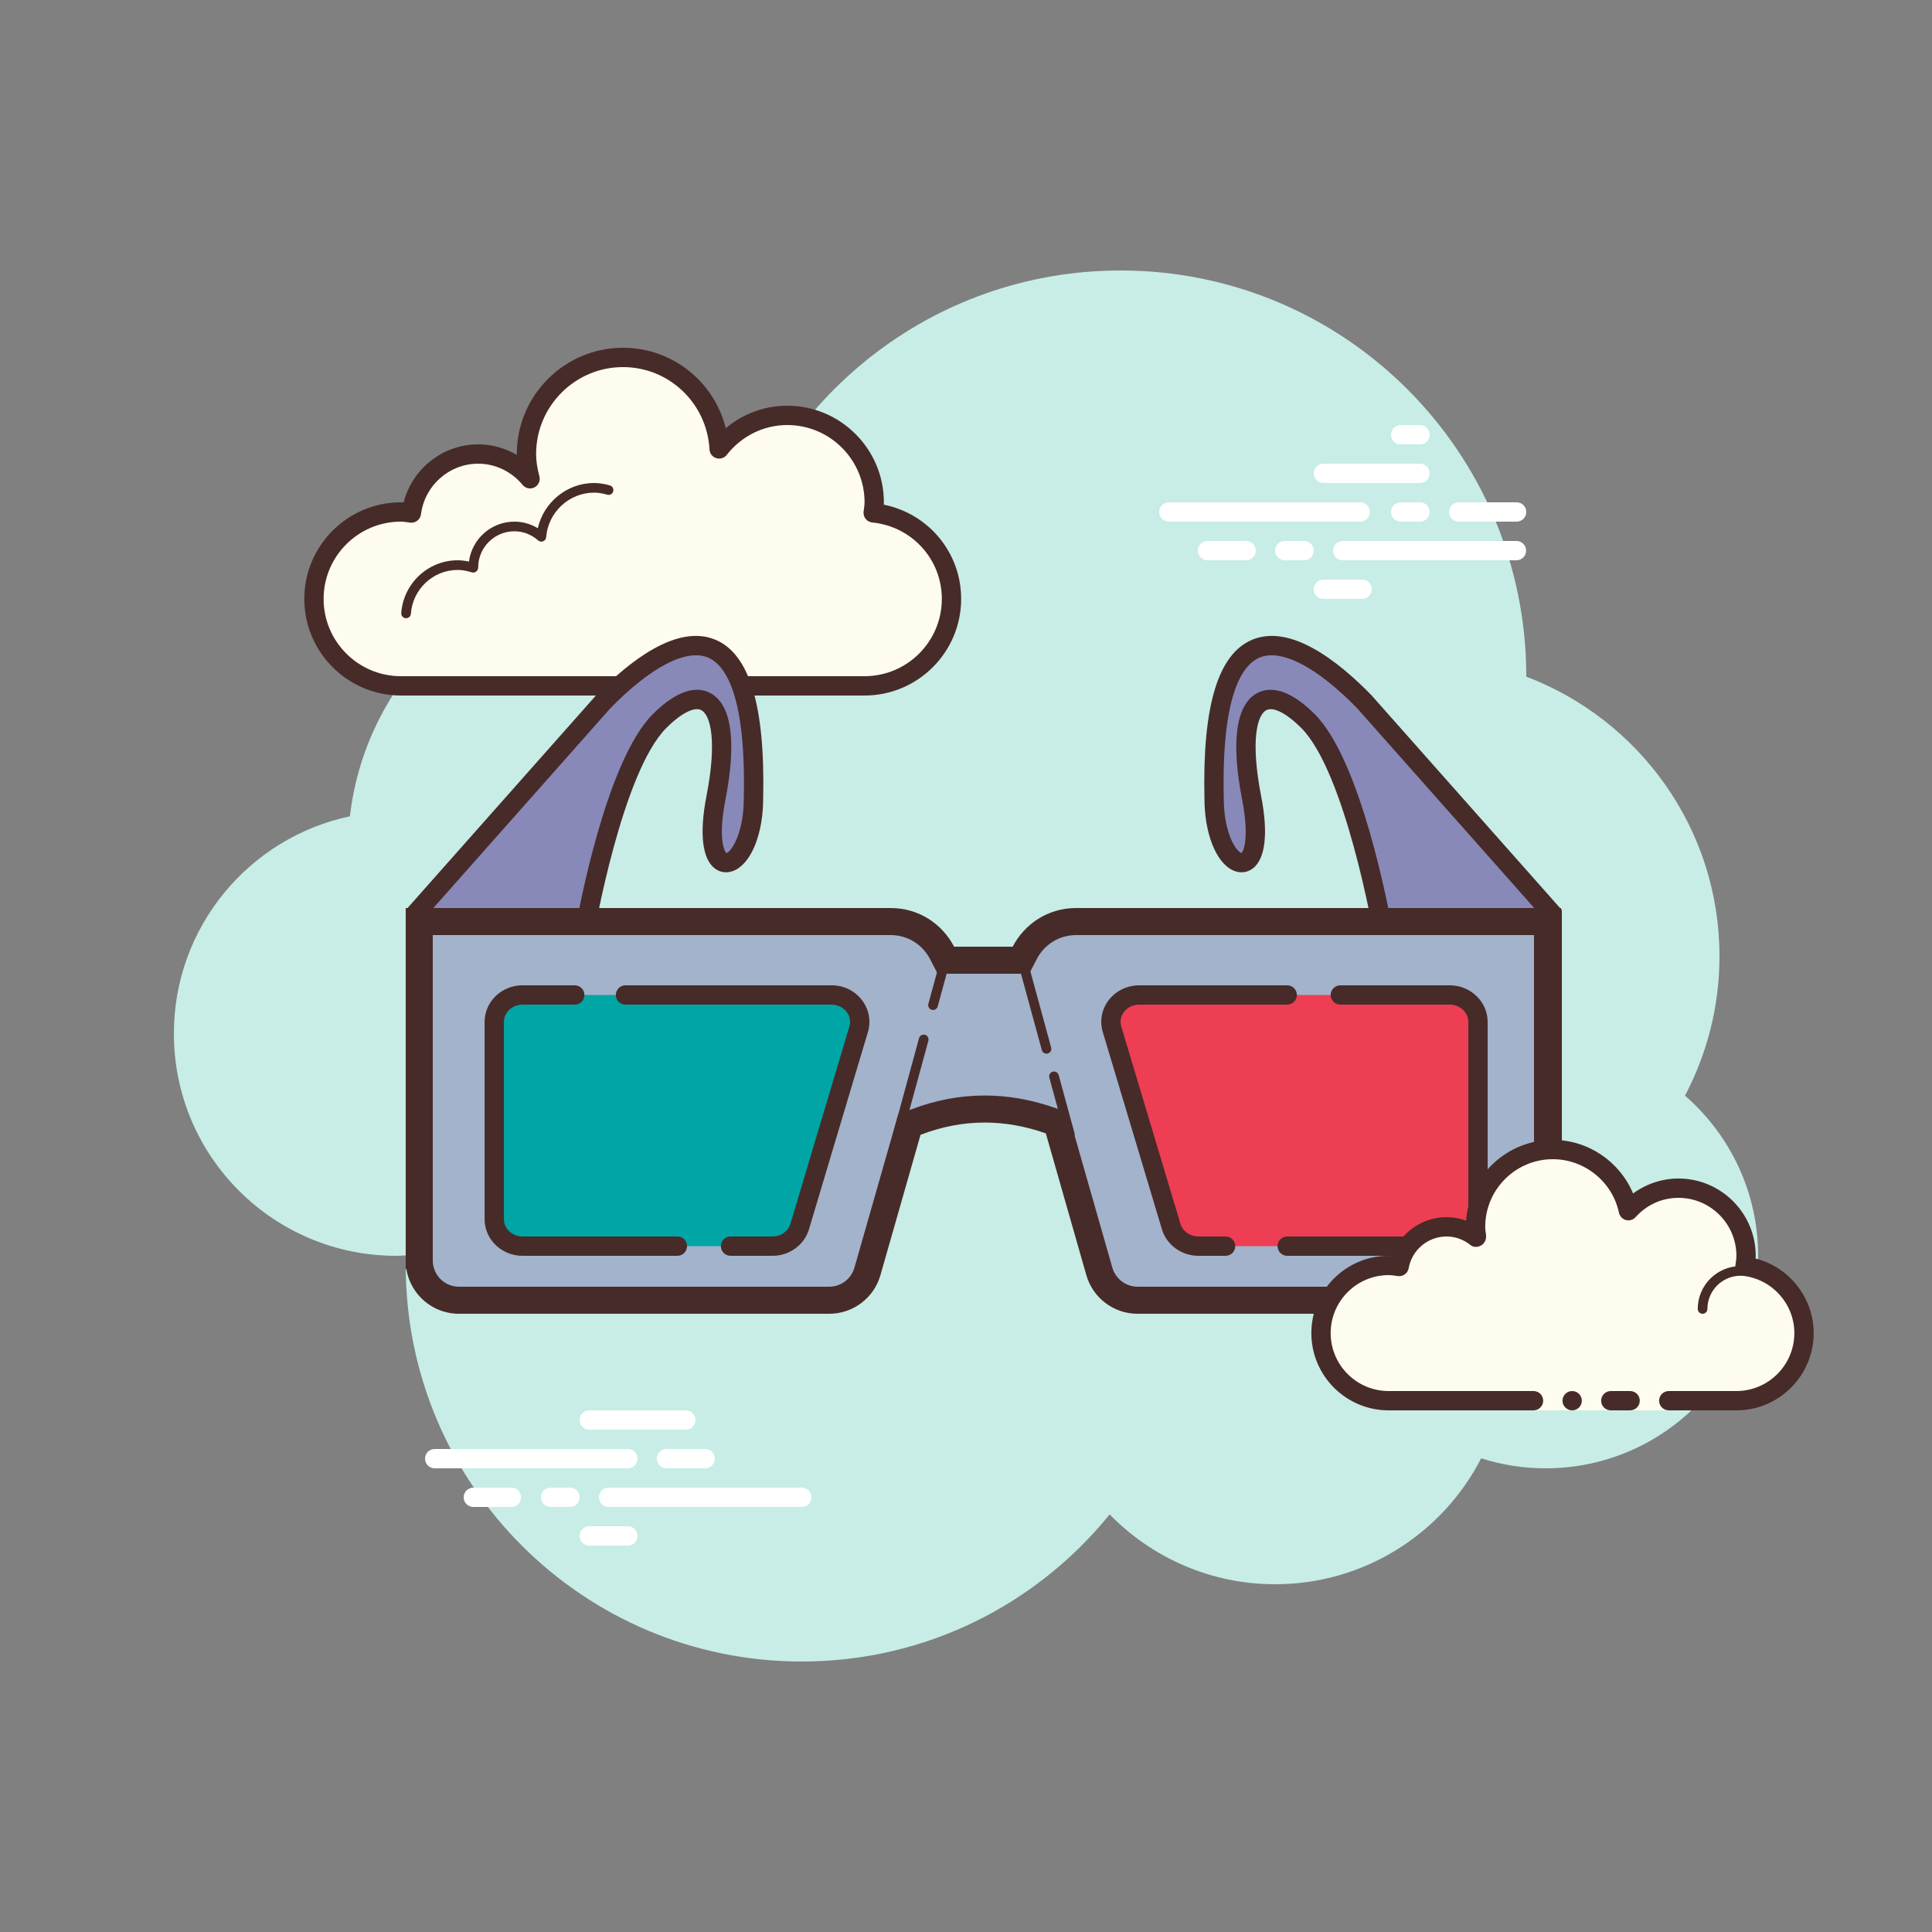 <svg xmlns="http://www.w3.org/2000/svg" width="500" height="500" viewBox="0 0 100 100"><rect x="0" y="0" width="100" height="100" fill="#808080" stroke="none"/><path fill="#c7ede6" d="M87.215,56.71C88.35,54.555,89,52.105,89,49.5c0-6.621-4.159-12.257-10.001-14.478 C78.999,35.015,79,35.008,79,35c0-11.598-9.402-21-21-21c-9.784,0-17.981,6.701-20.313,15.757C36.211,29.272,34.638,29,33,29 c-7.692,0-14.023,5.793-14.89,13.252C12.906,43.353,9,47.969,9,53.5C9,59.851,14.149,65,20.5,65c0.177,0,0.352-0.012,0.526-0.022 C21.022,65.153,21,65.324,21,65.5C21,76.822,30.178,86,41.5,86c6.437,0,12.175-2.972,15.934-7.614C59.612,80.611,62.64,82,66,82 c4.65,0,8.674-2.65,10.666-6.518C77.718,75.817,78.837,76,80,76c6.075,0,11-4.925,11-11C91,61.689,89.53,58.727,87.215,56.71z"/><path fill="#fff" d="M70.405,27H60.5c-0.276,0-0.5-0.224-0.5-0.5s0.224-0.5,0.5-0.5h9.905c0.276,0,0.5,0.224,0.5,0.5 S70.682,27,70.405,27z"/><path fill="#fff" d="M73.5,27h-1c-0.276,0-0.5-0.224-0.5-0.5s0.224-0.5,0.5-0.5h1c0.276,0,0.5,0.224,0.5,0.5 S73.777,27,73.5,27z"/><path fill="#fff" d="M78.491,29H69.5c-0.276,0-0.5-0.224-0.5-0.5s0.224-0.5,0.5-0.5h8.991c0.276,0,0.5,0.224,0.5,0.5 S78.767,29,78.491,29z"/><path fill="#fff" d="M67.5,29h-1c-0.276,0-0.5-0.224-0.5-0.5s0.224-0.5,0.5-0.5h1c0.276,0,0.5,0.224,0.5,0.5 S67.777,29,67.5,29z"/><path fill="#fff" d="M64.5,29h-2c-0.276,0-0.5-0.224-0.5-0.5s0.224-0.5,0.5-0.5h2c0.276,0,0.5,0.224,0.5,0.5 S64.777,29,64.5,29z"/><path fill="#fff" d="M70.5,31h-2c-0.276,0-0.5-0.224-0.5-0.5s0.224-0.5,0.5-0.5h2c0.276,0,0.5,0.224,0.5,0.5 S70.776,31,70.5,31z"/><path fill="#fff" d="M73.5,22c-0.177,0-0.823,0-1,0c-0.276,0-0.5,0.224-0.5,0.5c0,0.276,0.224,0.5,0.5,0.5 c0.177,0,0.823,0,1,0c0.276,0,0.5-0.224,0.5-0.5C74,22.224,73.776,22,73.5,22z"/><path fill="#fff" d="M73.5,24c-0.177,0-4.823,0-5,0c-0.276,0-0.5,0.224-0.5,0.5c0,0.276,0.224,0.5,0.5,0.5 c0.177,0,4.823,0,5,0c0.276,0,0.5-0.224,0.5-0.5C74,24.224,73.776,24,73.5,24z"/><path fill="#fff" d="M78.5,26c-0.177,0-2.823,0-3,0c-0.276,0-0.5,0.224-0.5,0.5c0,0.276,0.224,0.5,0.5,0.5 c0.177,0,2.823,0,3,0c0.276,0,0.5-0.224,0.5-0.5C79,26.224,78.776,26,78.5,26z"/><g><path fill="#fff" d="M32.5,76h-10c-0.276,0-0.5-0.224-0.5-0.5s0.224-0.5,0.5-0.5h10c0.276,0,0.5,0.224,0.5,0.5 S32.776,76,32.5,76z"/><path fill="#fff" d="M36.5,76h-2c-0.276,0-0.5-0.224-0.5-0.5s0.224-0.5,0.5-0.5h2c0.276,0,0.5,0.224,0.5,0.5 S36.776,76,36.5,76z"/><path fill="#fff" d="M41.5,78h-10c-0.276,0-0.5-0.224-0.5-0.5s0.224-0.5,0.5-0.5h10c0.276,0,0.5,0.224,0.5,0.5 S41.777,78,41.5,78z"/><path fill="#fff" d="M29.5,78h-1c-0.276,0-0.5-0.224-0.5-0.5s0.224-0.5,0.5-0.5h1c0.276,0,0.5,0.224,0.5,0.5 S29.776,78,29.5,78z"/><path fill="#fff" d="M26.47,78H24.5c-0.276,0-0.5-0.224-0.5-0.5s0.224-0.5,0.5-0.5h1.97c0.276,0,0.5,0.224,0.5,0.5 S26.746,78,26.47,78z"/><path fill="#fff" d="M35.5,74h-5c-0.276,0-0.5-0.224-0.5-0.5s0.224-0.5,0.5-0.5h5c0.276,0,0.5,0.224,0.5,0.5 S35.777,74,35.5,74z"/><path fill="#fff" d="M32.5,80h-2c-0.276,0-0.5-0.224-0.5-0.5s0.224-0.5,0.5-0.5h2c0.276,0,0.5,0.224,0.5,0.5 S32.776,80,32.5,80z"/></g><g><path fill="#fdfcef" d="M38.625,35.5c0,0,3.64,0,6.125,0s4.5-2.015,4.5-4.5c0-2.333-1.782-4.229-4.055-4.455 c0.022-0.181,0.055-0.358,0.055-0.545c0-2.485-2.015-4.5-4.5-4.5c-1.438,0-2.703,0.686-3.527,1.736 C37.083,20.6,34.921,18.5,32.25,18.5c-2.761,0-5,2.239-5,5c0,0.446,0.077,0.87,0.187,1.282c-0.642-0.777-1.6-1.282-2.687-1.282 c-1.781,0-3.234,1.335-3.455,3.055c-0.181-0.022-0.358-0.055-0.545-0.055c-2.485,0-4.5,2.015-4.5,4.5s2.015,4.5,4.5,4.5 s9.5,0,9.5,0h5.375V36h3V35.5z"/><path fill="#472b29" d="M32.25,18c-3.033,0-5.5,2.467-5.5,5.5c0,0.016,0,0.031,0,0.047c-0.602-0.354-1.29-0.547-2-0.547 c-1.831,0-3.411,1.261-3.858,3.005C20.845,26.002,20.798,26,20.75,26c-2.757,0-5,2.243-5,5s2.243,5,5,5h14.875 c0.276,0,0.5-0.224,0.5-0.5s-0.224-0.5-0.5-0.5H20.75c-2.206,0-4-1.794-4-4s1.794-4,4-4c0.117,0,0.23,0.017,0.343,0.032 l0.141,0.019c0.021,0.003,0.041,0.004,0.062,0.004c0.246,0,0.462-0.185,0.495-0.437C21.982,25.125,23.254,24,24.75,24 c0.885,0,1.723,0.401,2.301,1.1c0.098,0.118,0.241,0.182,0.386,0.182c0.078,0,0.156-0.018,0.228-0.056 c0.209-0.107,0.314-0.346,0.254-0.573c-0.116-0.436-0.17-0.802-0.17-1.153c0-2.481,2.019-4.5,4.5-4.5 c2.381,0,4.347,1.872,4.474,4.263c0.011,0.208,0.15,0.387,0.349,0.45c0.05,0.016,0.101,0.024,0.152,0.024 c0.15,0,0.296-0.069,0.392-0.192C38.388,22.563,39.529,22,40.75,22c2.206,0,4,1.794,4,4c0,0.117-0.017,0.23-0.032,0.343 l-0.019,0.141c-0.016,0.134,0.022,0.268,0.106,0.373c0.084,0.105,0.207,0.172,0.34,0.185c2.055,0.205,3.604,1.906,3.604,3.958 c0,2.206-1.794,4-4,4h-6.125c-0.276,0-0.5,0.224-0.5,0.5s0.224,0.5,0.5,0.5h6.125c2.757,0,5-2.243,5-5 c0-2.397-1.689-4.413-4.003-4.877c0.002-0.041,0.003-0.082,0.003-0.123c0-2.757-2.243-5-5-5c-1.176,0-2.293,0.416-3.183,1.164 C36.969,19.76,34.805,18,32.25,18L32.25,18z"/><path fill="#472b29" d="M30.75,25c-1.403,0-2.609,0.999-2.913,2.341C27.47,27.119,27.051,27,26.625,27 c-1.202,0-2.198,0.897-2.353,2.068C24.069,29.022,23.876,29,23.687,29c-1.529,0-2.811,1.2-2.918,2.732 C20.76,31.87,20.864,31.99,21.001,32c0.006,0,0.012,0,0.018,0c0.13,0,0.24-0.101,0.249-0.232c0.089-1.271,1.151-2.268,2.419-2.268 c0.229,0,0.47,0.042,0.738,0.127c0.022,0.007,0.045,0.01,0.067,0.01c0.055,0,0.11-0.02,0.156-0.054 c0.064-0.047,0.102-0.129,0.102-0.209c0-1.034,0.841-1.875,1.875-1.875c0.447,0,0.885,0.168,1.231,0.473 c0.047,0.041,0.106,0.063,0.165,0.063c0.032,0,0.063-0.006,0.093-0.019c0.088-0.035,0.148-0.117,0.155-0.212 c0.102-1.292,1.191-2.305,2.479-2.305c0.208,0,0.425,0.034,0.682,0.107c0.023,0.007,0.047,0.01,0.07,0.01 c0.109,0,0.207-0.073,0.239-0.182c0.038-0.133-0.039-0.271-0.172-0.309C31.267,25.04,31.006,25,30.75,25L30.75,25z"/></g><g><path fill="#8889b9" d="M21.5,47.295l9.722-10.97c1.944-1.995,8.053-7.421,7.778,4.986c0,3.989-2.898,4.889-1.944,0 c0.972-4.986-0.575-6.331-2.917-3.989c-2.431,2.431-3.889,10.97-3.889,10.97l-8.75,15.52V47.295z"/><path fill="#472b29" d="M21,65.718V47.106l9.849-11.112c1.735-1.782,4.199-3.712,6.182-2.881 c1.768,0.742,2.576,3.428,2.47,8.21c0,1.788-0.581,3.283-1.444,3.711c-0.368,0.181-0.754,0.15-1.062-0.085 c-0.649-0.496-0.802-1.822-0.43-3.733c0.563-2.887,0.209-4.207-0.267-4.459c-0.355-0.192-1.049,0.164-1.806,0.919 c-2.292,2.292-3.735,10.616-3.749,10.7l-0.058,0.161L21,65.718z M22,47.485v14.422l7.772-13.785 c0.17-0.963,1.604-8.744,4.013-11.153c1.447-1.447,2.423-1.395,2.982-1.095c1.102,0.586,1.371,2.499,0.779,5.533 c-0.39,1.996-0.049,2.684,0.057,2.748c0.196-0.031,0.896-0.932,0.896-2.844c0.118-5.322-0.945-6.894-1.857-7.277 c-1.118-0.471-2.967,0.49-5.062,2.639L22,47.485z"/><path fill="#8889b9" d="M80.343,47.295l-9.722-10.97c-1.944-1.995-8.053-7.421-7.778,4.986c0,3.989,2.898,4.889,1.944,0 c-0.972-4.986,0.575-6.331,2.917-3.989c2.431,2.431,3.889,10.97,3.889,10.97l8.75,15.52V47.295z"/><path fill="#472b29" d="M80.843,65.718L71.1,48.377c-0.014-0.084-1.46-8.41-3.75-10.7c-0.757-0.757-1.443-1.109-1.806-0.92 c-0.475,0.253-0.829,1.572-0.266,4.459c0.372,1.911,0.22,3.237-0.43,3.733c-0.31,0.235-0.694,0.266-1.062,0.085 c-0.863-0.427-1.444-1.923-1.444-3.722c-0.106-4.771,0.702-7.457,2.47-8.199c1.983-0.829,4.445,1.098,6.166,2.863l9.864,11.129 V65.718z M72.07,48.122l7.772,13.785V47.485l-9.597-10.828c-2.079-2.131-3.926-3.093-5.046-2.622 c-0.912,0.383-1.976,1.954-1.857,7.266c0,1.922,0.7,2.824,0.922,2.849c0.08-0.058,0.421-0.746,0.031-2.742 c-0.592-3.034-0.322-4.948,0.779-5.534c0.559-0.299,1.534-0.353,2.981,1.095C70.465,39.378,71.9,47.16,72.07,48.122z"/><path fill="#a2b3cb" d="M58.879,67.3c-0.913,0-1.726-0.613-1.977-1.49l-2.196-7.688l-0.342-0.12 c-1.134-0.397-2.277-0.599-3.398-0.599c-1.197,0-2.398,0.229-3.571,0.682l-0.325,0.125l-2.171,7.599 c-0.251,0.878-1.063,1.49-1.977,1.49H23.755c-1.133,0-2.055-0.922-2.055-2.055V47.7h24.409c1.118,0,2.134,0.622,2.651,1.622 l0.196,0.378h3.886l0.195-0.378c0.52-1.001,1.535-1.622,2.653-1.622h24.409v17.545c0,1.133-0.922,2.055-2.055,2.055H58.879z"/><path fill="#472b29" d="M79.401,48.4v16.845c0,0.747-0.608,1.355-1.355,1.355H58.879c-0.602,0-1.137-0.404-1.303-0.983 l-2.097-7.339l-0.199-0.697l-0.684-0.24c-1.208-0.423-2.43-0.638-3.63-0.638c-1.284,0-2.57,0.245-3.824,0.729l-0.65,0.251 l-0.192,0.67l-2.075,7.264c-0.165,0.579-0.701,0.983-1.303,0.983H23.755c-0.747,0-1.355-0.608-1.355-1.355V48.4h23.71 c0.855,0,1.633,0.477,2.031,1.244l0.392,0.756h0.851h3.034h0.851l0.392-0.756c0.398-0.768,1.176-1.244,2.031-1.244H79.401 M80.801,47h-25.11c-1.457,0-2.669,0.832-3.274,2h-3.034c-0.605-1.168-1.816-2-3.274-2H21v18.245C21,66.767,22.233,68,23.755,68 h19.167c1.23,0,2.311-0.815,2.649-1.998l2.075-7.264c1.099-0.424,2.206-0.635,3.319-0.635c1.049,0,2.105,0.187,3.167,0.56 l2.097,7.339C56.568,67.185,57.649,68,58.879,68h19.167c1.521,0,2.755-1.233,2.755-2.755V47L80.801,47z"/><path fill="#00a5a5" d="M39.991,64.5H27.04c-0.804,0-1.456-0.624-1.456-1.393V52.893c0-0.769,0.652-1.393,1.456-1.393 h16.003c0.968,0,1.666,0.886,1.4,1.776L41.391,63.49C41.213,64.088,40.641,64.5,39.991,64.5z"/><path fill="#ee3e54" d="M62.028,64.5h13.01c0.808,0,1.463-0.624,1.463-1.393V52.893c0-0.769-0.655-1.393-1.463-1.393 H58.963c-0.972,0-1.673,0.886-1.406,1.776l3.064,10.214C60.801,64.088,61.375,64.5,62.028,64.5z"/><path fill="#472b29" d="M48.294,52.276c-0.021,0-0.044-0.003-0.065-0.009c-0.134-0.036-0.212-0.174-0.176-0.307 l0.612-2.245c0.036-0.133,0.178-0.212,0.307-0.176c0.134,0.036,0.212,0.174,0.176,0.307l-0.612,2.245 C48.505,52.203,48.404,52.276,48.294,52.276z"/><path fill="#472b29" d="M46.469,58.969c-0.021,0-0.044-0.003-0.065-0.009c-0.134-0.036-0.212-0.174-0.176-0.307 l1.341-4.916c0.036-0.133,0.178-0.213,0.307-0.176c0.134,0.036,0.212,0.174,0.176,0.307l-1.341,4.916 C46.68,58.896,46.579,58.969,46.469,58.969z"/><path fill="#472b29" d="M54.166,54.537c-0.11,0-0.211-0.073-0.241-0.184l-1.229-4.506 c-0.036-0.133,0.042-0.271,0.176-0.307c0.132-0.036,0.271,0.043,0.307,0.176l1.229,4.506c0.036,0.133-0.042,0.271-0.176,0.307 C54.21,54.534,54.188,54.537,54.166,54.537z"/><path fill="#472b29" d="M55.375,58.969c-0.11,0-0.211-0.073-0.241-0.184l-0.82-3.007c-0.036-0.133,0.042-0.271,0.176-0.307 c0.133-0.038,0.271,0.043,0.307,0.175l0.82,3.007c0.036,0.133-0.042,0.271-0.176,0.307C55.419,58.966,55.396,58.969,55.375,58.969 z"/><path fill="#472b29" d="M35.063,65H27.04c-1.079,0-1.957-0.849-1.957-1.893V52.893c0-1.044,0.878-1.893,1.957-1.893h2.71 c0.276,0,0.5,0.224,0.5,0.5s-0.224,0.5-0.5,0.5h-2.71c-0.527,0-0.957,0.401-0.957,0.893v10.214c0,0.492,0.43,0.893,0.957,0.893 h8.022c0.276,0,0.5,0.224,0.5,0.5S35.339,65,35.063,65z"/><g><path fill="#472b29" d="M39.991,65h-2.179c-0.276,0-0.5-0.224-0.5-0.5s0.224-0.5,0.5-0.5h2.179 c0.428,0,0.807-0.269,0.921-0.653l3.052-10.214c0.078-0.261,0.03-0.527-0.136-0.749C43.646,52.14,43.36,52,43.043,52H32.375 c-0.276,0-0.5-0.224-0.5-0.5s0.224-0.5,0.5-0.5h10.668c0.637,0,1.215,0.287,1.587,0.786c0.354,0.475,0.461,1.07,0.293,1.632 l-3.052,10.214C41.63,64.438,40.857,65,39.991,65z"/></g><g><path fill="#472b29" d="M75.037,65h-8.412c-0.276,0-0.5-0.224-0.5-0.5s0.224-0.5,0.5-0.5h8.412 C75.568,64,76,63.599,76,63.107V52.893C76,52.401,75.568,52,75.037,52h-5.662c-0.276,0-0.5-0.224-0.5-0.5s0.224-0.5,0.5-0.5h5.662 C76.119,51,77,51.849,77,52.893v10.214C77,64.151,76.119,65,75.037,65z"/></g><g><path fill="#472b29" d="M63.438,65h-1.41c-0.868,0-1.644-0.562-1.885-1.366l-3.063-10.215 c-0.169-0.561-0.063-1.154,0.289-1.629c0.368-0.495,0.965-0.79,1.596-0.79h7.661c0.276,0,0.5,0.224,0.5,0.5s-0.224,0.5-0.5,0.5 h-7.661c-0.321,0-0.61,0.141-0.793,0.387c-0.165,0.221-0.212,0.486-0.135,0.744L61.1,63.346C61.216,63.731,61.597,64,62.027,64 h1.41c0.276,0,0.5,0.224,0.5,0.5S63.714,65,63.438,65z"/></g></g><g><path fill="#fdfcef" d="M86.375,72.5c0,0,1.567,0,3.5,0s3.5-1.567,3.5-3.5c0-1.781-1.335-3.234-3.055-3.455 c0.028-0.179,0.055-0.358,0.055-0.545c0-1.933-1.567-3.5-3.5-3.5c-1.032,0-1.95,0.455-2.59,1.165 c-0.384-1.808-1.987-3.165-3.91-3.165c-2.209,0-4,1.791-4,4c0,0.191,0.03,0.374,0.056,0.558c-0.428-0.344-0.965-0.558-1.556-0.558 c-1.228,0-2.245,0.887-2.455,2.055c-0.179-0.028-0.358-0.055-0.545-0.055c-1.933,0-3.5,1.567-3.5,3.5s1.567,3.5,3.5,3.5 s7.5,0,7.5,0V73h7V72.5z"/><path fill="#472b29" d="M88.125,68c-0.138,0-0.25-0.112-0.25-0.25c0-1.223,0.995-2.218,2.218-2.218 c0.034,0.009,0.737-0.001,1.244,0.136c0.133,0.036,0.212,0.173,0.176,0.306c-0.036,0.134-0.173,0.213-0.306,0.176 c-0.444-0.12-1.1-0.12-1.113-0.118c-0.948,0-1.719,0.771-1.719,1.718C88.375,67.888,88.263,68,88.125,68z"/><circle cx="81.375" cy="72.5" r=".5" fill="#472b29"/><path fill="#472b29" d="M89.875,73h-3.5c-0.276,0-0.5-0.224-0.5-0.5s0.224-0.5,0.5-0.5h3.5c1.654,0,3-1.346,3-3 c0-1.496-1.125-2.768-2.618-2.959c-0.134-0.018-0.255-0.088-0.336-0.196s-0.115-0.244-0.094-0.377 c0.024-0.153,0.049-0.308,0.049-0.468c0-1.654-1.346-3-3-3c-0.85,0-1.638,0.355-2.219,1c-0.125,0.139-0.321,0.198-0.5,0.148 c-0.182-0.049-0.321-0.195-0.36-0.379C83.455,61.165,82.016,60,80.375,60c-1.93,0-3.5,1.57-3.5,3.5 c0,0.143,0.021,0.28,0.041,0.418c0.029,0.203-0.063,0.438-0.242,0.54c-0.179,0.102-0.396,0.118-0.556-0.01 C75.753,64.155,75.324,64,74.875,64c-0.966,0-1.792,0.691-1.963,1.644c-0.048,0.267-0.296,0.446-0.569,0.405 C72.189,66.025,72.035,66,71.875,66c-1.654,0-3,1.346-3,3s1.346,3,3,3h7.5c0.276,0,0.5,0.224,0.5,0.5s-0.224,0.5-0.5,0.5h-7.5 c-2.206,0-4-1.794-4-4s1.794-4,4-4c0.059,0,0.116,0.002,0.174,0.006C72.463,63.82,73.586,63,74.875,63 c0.349,0,0.689,0.061,1.011,0.18c0.165-2.333,2.115-4.18,4.489-4.18c1.831,0,3.466,1.127,4.153,2.774 C85.208,61.276,86.03,61,86.875,61c2.206,0,4,1.794,4,4c0,0.048-0.001,0.095-0.004,0.142c1.743,0.448,3.004,2.027,3.004,3.858 C93.875,71.206,92.081,73,89.875,73z"/><path fill="#472b29" d="M84.375,72c-0.159,0-0.841,0-1,0c-0.276,0-0.5,0.224-0.5,0.5c0,0.276,0.224,0.5,0.5,0.5 c0.159,0,0.841,0,1,0c0.276,0,0.5-0.224,0.5-0.5C84.875,72.224,84.651,72,84.375,72z"/></g></svg>
